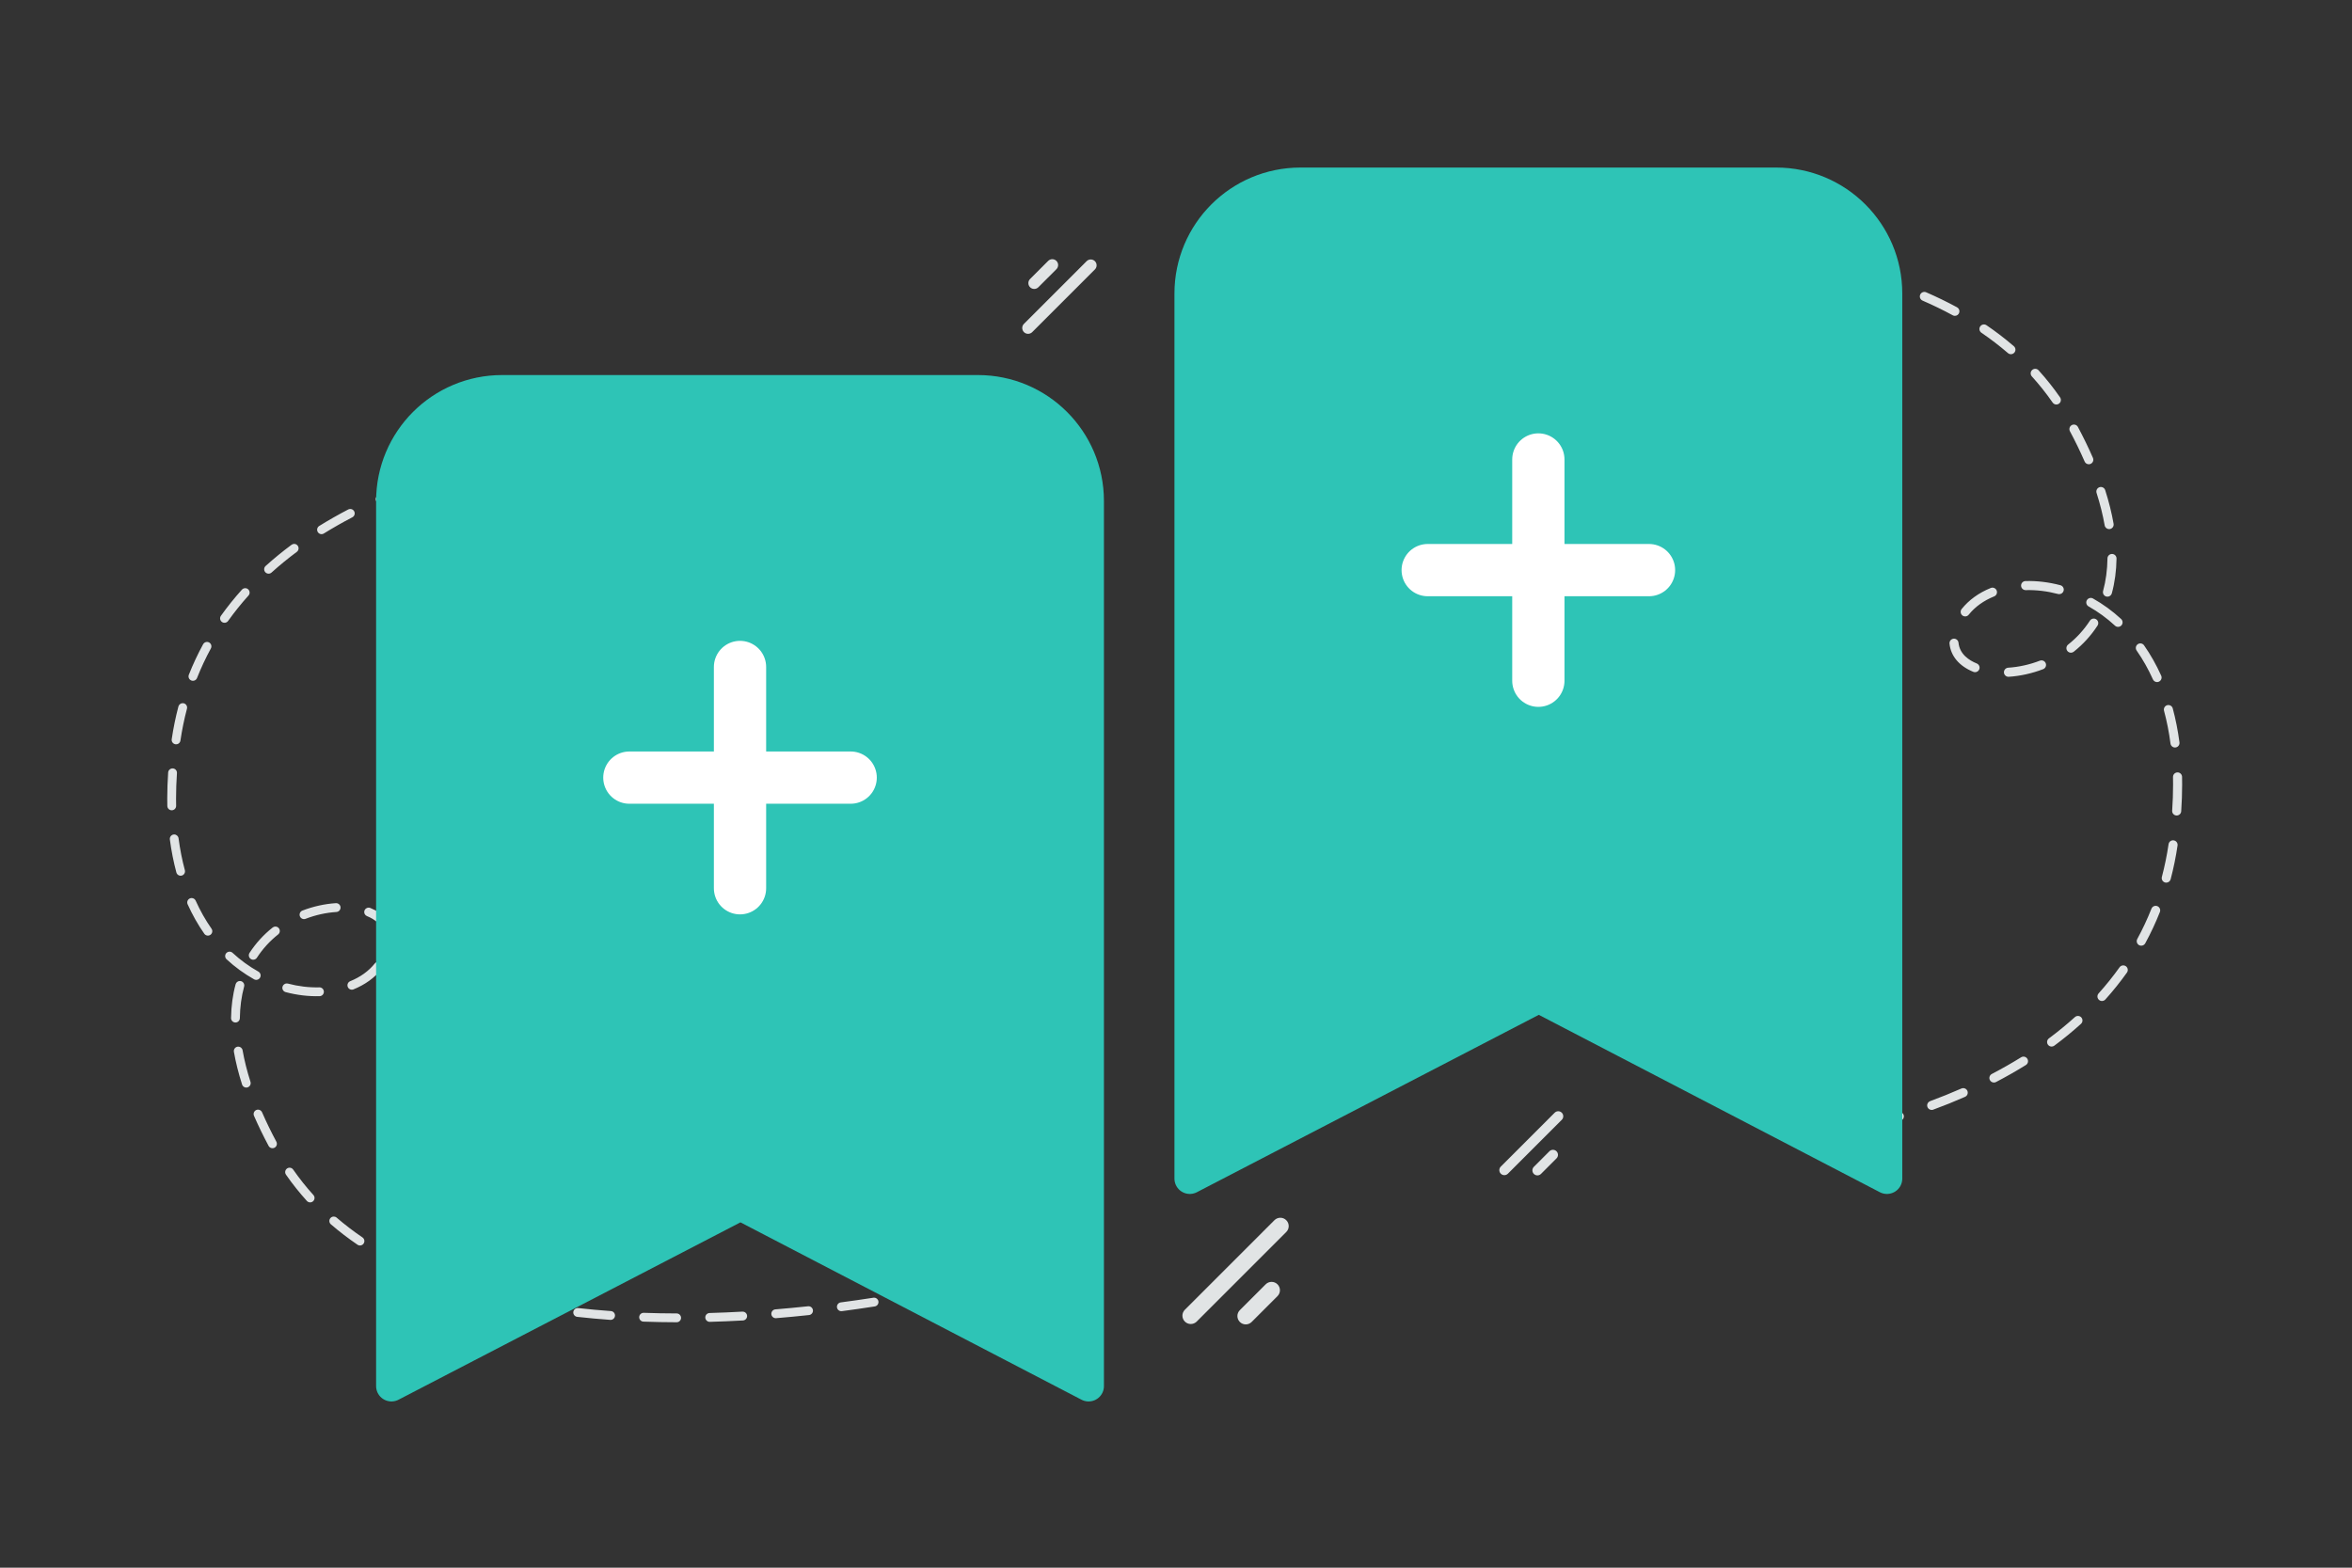 <svg width="900" height="600" viewBox="0 0 900 600" fill="none" xmlns="http://www.w3.org/2000/svg">
<rect x="0" y="0" width="900" height="600" fill="#333333" stroke="none"/>
<g clip-path="url(#clip0_4361_18649)">
<path d="M206.279 172.22C206.708 172.218 207.122 172.38 207.436 172.672C207.751 172.964 207.942 173.365 207.972 173.793C208.001 174.221 207.867 174.644 207.595 174.977C207.324 175.309 206.936 175.526 206.511 175.583C202.355 176.173 198.216 176.879 194.1 177.702C193.883 177.745 193.659 177.745 193.442 177.701C193.225 177.658 193.018 177.572 192.834 177.448C192.65 177.325 192.493 177.167 192.37 176.982C192.247 176.798 192.162 176.591 192.119 176.374C192.033 175.935 192.124 175.48 192.372 175.108C192.62 174.736 193.006 174.478 193.444 174.389C197.624 173.554 201.826 172.836 206.046 172.234C206.124 172.227 206.201 172.22 206.279 172.22ZM181.406 177.137C181.817 177.139 182.214 177.29 182.521 177.563C182.829 177.837 183.026 178.213 183.076 178.621C183.127 179.029 183.026 179.442 182.794 179.781C182.562 180.121 182.214 180.364 181.815 180.465C177.749 181.492 173.709 182.62 169.699 183.849C169.272 183.979 168.81 183.934 168.416 183.725C168.021 183.516 167.725 183.159 167.592 182.733C167.46 182.305 167.504 181.842 167.712 181.446C167.921 181.05 168.279 180.753 168.706 180.62C172.771 179.372 176.867 178.227 180.99 177.187C181.131 177.158 181.272 177.137 181.406 177.137ZM157.21 184.605C157.606 184.606 157.989 184.745 158.293 185C158.596 185.255 158.8 185.608 158.869 185.998C158.938 186.389 158.867 186.79 158.67 187.134C158.472 187.477 158.16 187.74 157.788 187.876C153.858 189.325 149.973 190.891 146.138 192.574C145.935 192.663 145.717 192.711 145.495 192.716C145.274 192.72 145.054 192.681 144.848 192.6C144.641 192.52 144.453 192.399 144.294 192.245C144.134 192.092 144.006 191.908 143.918 191.705C143.738 191.295 143.728 190.83 143.891 190.413C144.053 189.995 144.375 189.659 144.785 189.479C148.681 187.767 152.63 186.177 156.625 184.711C156.816 184.633 157.013 184.605 157.21 184.605ZM134.043 194.799C134.65 194.799 135.242 195.131 135.538 195.711C135.968 196.537 135.643 197.562 134.819 197.985C131.112 199.917 127.478 201.984 123.922 204.181C123.734 204.298 123.525 204.377 123.306 204.413C123.087 204.449 122.863 204.441 122.648 204.39C122.432 204.339 122.229 204.245 122.05 204.115C121.871 203.984 121.719 203.819 121.604 203.63C121.487 203.442 121.408 203.232 121.372 203.014C121.336 202.795 121.343 202.572 121.394 202.356C121.444 202.14 121.536 201.936 121.665 201.756C121.794 201.576 121.958 201.423 122.146 201.306C125.772 199.062 129.479 196.953 133.261 194.983C133.515 194.863 133.783 194.799 134.043 194.799ZM112.568 208.166C113.083 208.166 113.59 208.399 113.921 208.851C114.187 209.212 114.3 209.664 114.234 210.107C114.168 210.551 113.929 210.95 113.569 211.218C110.224 213.703 106.997 216.343 103.899 219.13C103.566 219.429 103.128 219.583 102.682 219.559C102.235 219.535 101.816 219.335 101.517 219.003C101.219 218.669 101.065 218.23 101.089 217.783C101.113 217.336 101.312 216.916 101.644 216.615C104.819 213.757 108.128 211.05 111.56 208.505C111.87 208.272 112.223 208.166 112.568 208.166ZM93.834 225.114C94.236 225.114 94.638 225.255 94.962 225.552C95.652 226.174 95.709 227.248 95.082 227.94C92.304 231.027 89.701 234.268 87.287 237.647C87.158 237.828 86.995 237.981 86.806 238.098C86.618 238.216 86.409 238.295 86.19 238.332C85.971 238.368 85.747 238.361 85.531 238.311C85.315 238.261 85.111 238.169 84.93 238.04C84.749 237.911 84.596 237.748 84.479 237.56C84.361 237.371 84.282 237.162 84.245 236.943C84.209 236.724 84.216 236.5 84.266 236.284C84.316 236.068 84.408 235.864 84.537 235.683C87.026 232.198 89.709 228.856 92.573 225.672C92.734 225.498 92.929 225.358 93.146 225.262C93.362 225.166 93.597 225.116 93.834 225.114ZM79.217 245.68C79.51 245.682 79.797 245.759 80.05 245.905C80.304 246.051 80.515 246.26 80.663 246.512C80.812 246.764 80.892 247.051 80.897 247.343C80.902 247.636 80.83 247.924 80.69 248.181C78.707 251.823 76.947 255.581 75.418 259.435C75.342 259.649 75.224 259.845 75.07 260.012C74.917 260.179 74.731 260.314 74.525 260.408C74.318 260.501 74.095 260.553 73.868 260.558C73.641 260.564 73.416 260.523 73.205 260.44C72.994 260.356 72.802 260.231 72.641 260.071C72.479 259.912 72.352 259.721 72.266 259.511C72.179 259.302 72.136 259.076 72.139 258.85C72.142 258.623 72.191 258.399 72.282 258.191C73.859 254.208 75.679 250.324 77.73 246.563C77.877 246.297 78.092 246.075 78.354 245.92C78.615 245.764 78.913 245.682 79.217 245.68ZM69.913 269.121C70.171 269.121 70.426 269.181 70.657 269.295C70.889 269.41 71.091 269.576 71.248 269.78C71.405 269.985 71.513 270.223 71.564 270.476C71.615 270.729 71.607 270.99 71.541 271.24C70.485 275.253 69.652 279.322 69.046 283.427C69.014 283.647 68.939 283.858 68.826 284.048C68.712 284.239 68.562 284.405 68.384 284.537C68.205 284.669 68.003 284.764 67.787 284.817C67.572 284.871 67.348 284.881 67.129 284.847C66.909 284.814 66.698 284.739 66.508 284.624C66.318 284.51 66.152 284.359 66.019 284.181C65.887 284.002 65.792 283.8 65.738 283.584C65.684 283.369 65.673 283.145 65.706 282.925C66.33 278.694 67.189 274.5 68.278 270.364C68.379 270.008 68.593 269.694 68.888 269.469C69.183 269.245 69.543 269.123 69.913 269.121ZM66.023 294.088H66.143C67.073 294.151 67.771 294.957 67.707 295.889C67.484 299.115 67.372 302.348 67.369 305.582C67.369 306.529 67.376 307.475 67.397 308.394C67.407 308.841 67.238 309.274 66.929 309.598C66.62 309.921 66.194 310.108 65.747 310.118C65.3 310.127 64.867 309.957 64.545 309.647C64.223 309.337 64.037 308.911 64.028 308.464C64.007 307.518 64 306.543 64 305.575C64 302.353 64.12 299.019 64.345 295.649C64.377 295.226 64.568 294.83 64.879 294.541C65.19 294.251 65.598 294.09 66.023 294.088ZM66.657 319.373C67.489 319.373 68.215 319.994 68.327 320.842C68.884 325.074 69.695 329.178 70.737 333.036C70.977 333.94 70.449 334.866 69.554 335.106C69.34 335.163 69.117 335.178 68.897 335.149C68.678 335.12 68.466 335.048 68.274 334.937C68.082 334.826 67.914 334.678 67.779 334.503C67.645 334.327 67.546 334.126 67.489 333.912C66.41 329.906 65.572 325.66 64.994 321.28C64.963 321.043 64.982 320.802 65.052 320.572C65.121 320.343 65.238 320.132 65.395 319.951C65.552 319.771 65.746 319.626 65.964 319.526C66.181 319.427 66.418 319.374 66.657 319.373ZM73.332 343.704C73.972 343.704 74.586 344.078 74.868 344.7C76.595 348.536 78.632 352.146 80.929 355.424C81.186 355.79 81.288 356.244 81.211 356.685C81.135 357.126 80.887 357.519 80.521 357.777C80.34 357.905 80.136 357.995 79.92 358.044C79.704 358.092 79.48 358.098 79.262 358.06C79.044 358.022 78.836 357.941 78.649 357.822C78.462 357.703 78.301 357.548 78.174 357.367C75.756 353.919 73.614 350.125 71.795 346.092C71.611 345.684 71.597 345.219 71.756 344.8C71.914 344.382 72.233 344.043 72.641 343.859C72.857 343.757 73.093 343.704 73.332 343.704ZM128.631 345.668C129.512 345.668 130.259 346.36 130.308 347.25C130.336 347.697 130.186 348.138 129.89 348.474C129.594 348.811 129.176 349.016 128.729 349.045C124.825 349.285 120.744 350.189 116.931 351.659C116.724 351.738 116.503 351.776 116.282 351.77C116.06 351.764 115.842 351.714 115.64 351.624C115.437 351.533 115.255 351.404 115.103 351.242C114.95 351.081 114.832 350.891 114.753 350.684C114.674 350.477 114.636 350.256 114.642 350.034C114.647 349.812 114.697 349.594 114.787 349.391C114.878 349.188 115.007 349.005 115.168 348.853C115.329 348.7 115.519 348.58 115.726 348.501C119.856 346.911 124.282 345.936 128.525 345.668C128.56 345.675 128.602 345.668 128.631 345.668ZM141.056 347.377C141.268 347.377 141.479 347.42 141.683 347.497C146.934 349.624 150.092 353.347 150.564 357.982C150.61 358.426 150.478 358.871 150.196 359.217C149.915 359.564 149.507 359.785 149.063 359.832C148.843 359.854 148.62 359.833 148.408 359.769C148.195 359.705 147.998 359.599 147.826 359.459C147.655 359.319 147.513 359.146 147.408 358.951C147.303 358.756 147.238 358.542 147.216 358.321C146.779 354.054 143.283 351.779 140.429 350.62C140.064 350.476 139.761 350.209 139.572 349.866C139.384 349.522 139.321 349.123 139.395 348.738C139.47 348.353 139.677 348.006 139.98 347.758C140.283 347.509 140.664 347.374 141.056 347.377ZM105.379 354.619C105.879 354.619 106.373 354.838 106.704 355.262C106.981 355.614 107.107 356.061 107.056 356.505C107.004 356.95 106.779 357.356 106.429 357.635C103.258 360.145 100.515 363.154 98.309 366.544C98.189 366.73 98.033 366.89 97.85 367.016C97.668 367.141 97.462 367.23 97.246 367.276C97.029 367.322 96.805 367.324 96.588 367.284C96.37 367.243 96.162 367.16 95.977 367.039C95.602 366.794 95.339 366.41 95.247 365.971C95.154 365.533 95.24 365.076 95.484 364.7C97.886 361.002 100.876 357.72 104.336 354.986C104.631 354.747 104.999 354.618 105.379 354.619ZM87.844 364.227C88.252 364.227 88.661 364.375 88.985 364.672C91.984 367.45 95.301 369.864 98.867 371.864C99.258 372.082 99.546 372.446 99.668 372.876C99.79 373.307 99.736 373.768 99.519 374.159C99.301 374.549 98.936 374.837 98.506 374.959C98.076 375.082 97.615 375.028 97.224 374.81C93.43 372.677 89.898 370.107 86.702 367.152C86.539 367.002 86.407 366.821 86.313 366.619C86.22 366.418 86.167 366.2 86.158 365.979C86.149 365.757 86.183 365.535 86.26 365.327C86.336 365.119 86.453 364.927 86.603 364.764C86.941 364.41 87.394 364.227 87.844 364.227ZM144.728 368.112C145.046 368.114 145.357 368.205 145.626 368.375C145.894 368.545 146.11 368.787 146.247 369.074C146.384 369.361 146.438 369.68 146.403 369.996C146.367 370.312 146.244 370.612 146.046 370.861C143.333 374.238 139.689 376.873 135.213 378.688C134.802 378.836 134.35 378.818 133.952 378.64C133.553 378.461 133.24 378.135 133.077 377.73C132.913 377.325 132.913 376.873 133.077 376.468C133.24 376.063 133.554 375.738 133.952 375.559C137.885 373.962 141.07 371.673 143.417 368.748C143.573 368.55 143.773 368.39 144 368.28C144.227 368.17 144.476 368.112 144.728 368.112ZM91.783 375.453C91.931 375.453 92.079 375.474 92.227 375.509C92.441 375.567 92.642 375.667 92.817 375.803C92.993 375.939 93.14 376.109 93.25 376.302C93.36 376.495 93.431 376.707 93.459 376.928C93.486 377.148 93.47 377.372 93.411 377.586C92.389 381.338 91.84 385.407 91.783 389.674C91.777 390.117 91.597 390.54 91.282 390.852C90.967 391.164 90.542 391.339 90.099 391.341H90.078C89.856 391.338 89.638 391.292 89.434 391.204C89.231 391.117 89.046 390.99 88.892 390.831C88.737 390.673 88.616 390.485 88.534 390.279C88.452 390.073 88.411 389.853 88.414 389.632C88.478 385.075 89.063 380.723 90.162 376.696C90.259 376.34 90.47 376.025 90.763 375.801C91.055 375.576 91.414 375.454 91.783 375.453ZM109.735 376.392C109.876 376.392 110.024 376.414 110.165 376.449C114.196 377.509 118.263 377.996 122.203 377.89C122.424 377.885 122.645 377.923 122.851 378.003C123.058 378.083 123.247 378.203 123.407 378.355C123.567 378.508 123.696 378.691 123.785 378.894C123.875 379.096 123.924 379.315 123.929 379.536C123.936 379.758 123.898 379.978 123.819 380.186C123.74 380.393 123.621 380.582 123.468 380.743C123.316 380.904 123.133 381.033 122.93 381.123C122.727 381.213 122.509 381.262 122.287 381.267C118.03 381.38 113.639 380.857 109.305 379.713C108.872 379.598 108.502 379.317 108.277 378.93C108.051 378.544 107.987 378.083 108.1 377.65C108.197 377.29 108.409 376.972 108.705 376.745C109 376.517 109.362 376.393 109.735 376.392ZM91.17 400.575C91.974 400.575 92.686 401.154 92.826 401.974C93.503 405.831 94.518 409.894 95.843 414.034C95.979 414.461 95.94 414.924 95.736 415.322C95.531 415.721 95.177 416.022 94.751 416.16C94.324 416.296 93.861 416.257 93.463 416.051C93.066 415.846 92.766 415.491 92.629 415.065C91.255 410.777 90.205 406.573 89.507 402.56C89.464 402.317 89.475 402.067 89.538 401.829C89.602 401.591 89.717 401.369 89.876 401.18C90.034 400.99 90.232 400.838 90.456 400.734C90.679 400.629 90.923 400.575 91.17 400.575ZM98.733 424.687C99.06 424.688 99.38 424.784 99.654 424.963C99.928 425.142 100.144 425.397 100.276 425.697C101.952 429.524 103.779 433.284 105.753 436.966C105.962 437.362 106.007 437.824 105.878 438.253C105.749 438.681 105.455 439.041 105.062 439.255C104.667 439.465 104.205 439.51 103.777 439.38C103.349 439.25 102.99 438.956 102.778 438.562C100.767 434.8 98.902 430.961 97.189 427.054C97.077 426.797 97.03 426.516 97.053 426.237C97.076 425.958 97.169 425.688 97.322 425.454C97.475 425.219 97.684 425.026 97.931 424.892C98.177 424.758 98.453 424.688 98.733 424.687ZM110.799 446.906C111.335 446.906 111.856 447.16 112.187 447.634C114.554 451.036 117.136 454.283 119.919 457.355C120.221 457.687 120.378 458.125 120.357 458.572C120.336 459.02 120.138 459.441 119.806 459.743C119.642 459.893 119.451 460.008 119.243 460.083C119.034 460.159 118.813 460.192 118.592 460.182C118.37 460.171 118.153 460.117 117.953 460.022C117.752 459.928 117.573 459.794 117.424 459.63C114.542 456.449 111.868 453.086 109.418 449.562C109.243 449.309 109.14 449.013 109.121 448.705C109.101 448.398 109.166 448.091 109.308 447.818C109.45 447.545 109.664 447.315 109.927 447.155C110.19 446.994 110.491 446.908 110.799 446.906ZM127.714 465.613C128.102 465.613 128.497 465.748 128.814 466.023C131.894 468.68 135.22 471.223 138.695 473.597C139.463 474.119 139.668 475.172 139.139 475.942C139.015 476.126 138.856 476.283 138.671 476.405C138.486 476.527 138.279 476.611 138.062 476.652C137.844 476.694 137.621 476.691 137.404 476.646C137.187 476.6 136.982 476.512 136.799 476.387C133.26 473.979 129.86 471.373 126.615 468.581C126.447 468.436 126.309 468.26 126.209 468.062C126.109 467.864 126.049 467.648 126.033 467.427C126.016 467.206 126.044 466.984 126.113 466.773C126.183 466.562 126.294 466.368 126.439 466.2C126.596 466.016 126.792 465.867 127.012 465.766C127.232 465.665 127.472 465.612 127.714 465.613ZM408.121 478.825C408.797 478.825 409.432 479.234 409.692 479.898C409.854 480.315 409.845 480.779 409.667 481.189C409.489 481.599 409.156 481.923 408.741 482.089C405.337 483.424 401.277 484.823 396.661 486.25C396.233 486.381 395.771 486.338 395.376 486.128C394.98 485.919 394.684 485.561 394.553 485.133C394.422 484.705 394.465 484.243 394.674 483.847C394.883 483.451 395.24 483.154 395.667 483.021C400.199 481.615 404.188 480.245 407.508 478.938C407.705 478.86 407.916 478.825 408.121 478.825ZM148.555 479.877C148.823 479.877 149.105 479.941 149.359 480.082C153.021 482.067 156.77 483.889 160.593 485.543C160.796 485.631 160.98 485.758 161.134 485.918C161.288 486.077 161.409 486.265 161.49 486.471C161.572 486.677 161.611 486.897 161.607 487.119C161.603 487.34 161.556 487.559 161.467 487.762C161.38 487.965 161.253 488.149 161.095 488.304C160.936 488.458 160.749 488.579 160.543 488.661C160.337 488.742 160.117 488.782 159.896 488.778C159.675 488.774 159.457 488.727 159.254 488.638C155.341 486.941 151.504 485.077 147.752 483.049C147.424 482.869 147.164 482.585 147.015 482.242C146.865 481.898 146.834 481.515 146.926 481.152C147.018 480.789 147.228 480.467 147.523 480.236C147.817 480.005 148.181 479.879 148.555 479.877ZM383.995 486.426C384.742 486.426 385.426 486.928 385.623 487.684C385.681 487.898 385.696 488.122 385.666 488.341C385.637 488.561 385.565 488.773 385.454 488.965C385.342 489.157 385.194 489.325 385.018 489.459C384.841 489.593 384.64 489.691 384.425 489.747C380.332 490.832 376.223 491.852 372.098 492.806C371.882 492.856 371.658 492.863 371.44 492.826C371.221 492.79 371.012 492.71 370.824 492.593C370.636 492.475 370.474 492.322 370.345 492.142C370.216 491.961 370.125 491.757 370.075 491.541C370.025 491.325 370.017 491.101 370.053 490.882C370.09 490.664 370.168 490.454 370.286 490.266C370.403 490.078 370.556 489.914 370.737 489.785C370.917 489.656 371.121 489.564 371.337 489.514C375.545 488.532 379.661 487.514 383.565 486.476C383.706 486.44 383.854 486.426 383.995 486.426ZM171.708 489.98C171.891 489.98 172.075 490.008 172.258 490.072C176.208 491.432 180.202 492.662 184.233 493.76C184.664 493.878 185.03 494.163 185.252 494.551C185.474 494.939 185.533 495.399 185.417 495.83C185.359 496.044 185.26 496.244 185.125 496.419C184.99 496.594 184.822 496.741 184.63 496.851C184.439 496.961 184.227 497.032 184.008 497.061C183.788 497.089 183.565 497.074 183.352 497.016C179.247 495.901 175.18 494.65 171.158 493.265C170.782 493.133 170.465 492.873 170.262 492.53C170.059 492.187 169.984 491.784 170.05 491.391C170.116 490.998 170.318 490.641 170.621 490.383C170.925 490.125 171.31 489.982 171.708 489.98ZM359.362 492.177C360.145 492.177 360.85 492.728 361.012 493.526C361.101 493.964 361.013 494.42 360.768 494.793C360.522 495.167 360.139 495.428 359.701 495.519C355.613 496.359 351.419 497.165 347.24 497.914C346.799 497.992 346.346 497.892 345.979 497.636C345.611 497.381 345.36 496.99 345.28 496.55C345.202 496.109 345.301 495.656 345.556 495.288C345.811 494.92 346.201 494.668 346.641 494.586C350.778 493.841 354.906 493.047 359.024 492.205C359.137 492.184 359.25 492.177 359.362 492.177ZM334.469 496.649C335.286 496.649 336.005 497.242 336.132 498.083C336.201 498.526 336.091 498.978 335.826 499.339C335.562 499.701 335.165 499.943 334.722 500.012C330.55 500.662 326.328 501.269 322.163 501.813C321.943 501.843 321.72 501.829 321.505 501.772C321.291 501.715 321.09 501.616 320.914 501.481C320.738 501.345 320.591 501.176 320.481 500.984C320.371 500.791 320.301 500.578 320.274 500.358C320.216 499.914 320.336 499.466 320.608 499.111C320.88 498.756 321.282 498.523 321.726 498.465C325.893 497.917 330.054 497.321 334.208 496.677C334.3 496.656 334.384 496.649 334.469 496.649ZM196.08 496.656C196.193 496.656 196.313 496.67 196.426 496.691C200.415 497.532 204.573 498.295 208.774 498.966C209.215 499.037 209.61 499.28 209.873 499.641C210.136 500.003 210.245 500.453 210.176 500.895C210.028 501.82 209.176 502.442 208.245 502.301C204.054 501.641 199.88 500.873 195.728 499.998C195.29 499.905 194.907 499.642 194.663 499.267C194.419 498.892 194.333 498.436 194.424 497.998C194.507 497.62 194.716 497.28 195.017 497.037C195.318 496.793 195.693 496.658 196.08 496.656ZM309.392 499.941C310.245 499.941 310.971 500.584 311.069 501.453C311.117 501.897 310.986 502.343 310.706 502.691C310.426 503.039 310.019 503.262 309.575 503.311C305.36 503.763 301.11 504.166 296.945 504.505C296.504 504.531 296.07 504.384 295.736 504.094C295.402 503.804 295.195 503.395 295.159 502.955C295.123 502.514 295.261 502.077 295.543 501.737C295.826 501.396 296.23 501.181 296.67 501.135C300.807 500.796 305.029 500.393 309.216 499.948C309.272 499.948 309.335 499.941 309.392 499.941ZM221.052 500.634C221.115 500.634 221.178 500.634 221.242 500.641C225.309 501.1 229.523 501.481 233.766 501.785C233.987 501.801 234.203 501.86 234.402 501.96C234.6 502.059 234.777 502.197 234.922 502.365C235.066 502.533 235.177 502.728 235.246 502.939C235.315 503.15 235.341 503.373 235.324 503.594C235.309 503.815 235.25 504.031 235.151 504.23C235.052 504.428 234.915 504.605 234.747 504.75C234.579 504.895 234.385 505.006 234.174 505.075C233.963 505.145 233.741 505.172 233.52 505.155C229.293 504.85 225.073 504.464 220.861 503.996C220.435 503.945 220.044 503.733 219.769 503.404C219.493 503.075 219.353 502.654 219.377 502.225C219.402 501.797 219.588 501.394 219.9 501.098C220.211 500.802 220.623 500.636 221.052 500.634ZM284.195 502.004C285.083 502.004 285.83 502.704 285.879 503.601C285.904 504.047 285.751 504.485 285.454 504.819C285.157 505.152 284.74 505.354 284.294 505.381C280.044 505.614 275.78 505.798 271.614 505.911C271.167 505.918 270.735 505.75 270.411 505.442C270.086 505.134 269.896 504.712 269.88 504.265C269.873 504.043 269.91 503.823 269.989 503.615C270.067 503.408 270.186 503.218 270.338 503.057C270.49 502.896 270.672 502.766 270.874 502.675C271.076 502.584 271.294 502.534 271.516 502.527C275.646 502.414 279.882 502.237 284.103 501.997C284.133 502.003 284.164 502.005 284.195 502.004ZM246.269 502.456H246.333C250.442 502.605 254.678 502.682 258.921 502.689C259.851 502.689 260.605 503.452 260.605 504.385C260.605 504.606 260.562 504.825 260.477 505.029C260.392 505.233 260.268 505.419 260.112 505.575C259.955 505.731 259.77 505.855 259.565 505.939C259.361 506.023 259.142 506.067 258.921 506.066H258.914C254.635 506.059 250.364 505.975 246.213 505.826C245.992 505.818 245.775 505.767 245.573 505.675C245.372 505.583 245.191 505.452 245.04 505.29C244.89 505.128 244.773 504.938 244.696 504.73C244.619 504.523 244.584 504.302 244.592 504.081C244.607 503.646 244.789 503.233 245.102 502.93C245.415 502.627 245.833 502.457 246.269 502.456ZM688.694 437.557C688.252 437.56 687.825 437.394 687.501 437.094C687.177 436.793 686.979 436.38 686.949 435.939C686.918 435.498 687.057 435.061 687.337 434.719C687.617 434.377 688.017 434.154 688.455 434.096C692.729 433.489 696.985 432.761 701.218 431.914C701.442 431.87 701.672 431.87 701.895 431.915C702.118 431.96 702.331 432.048 702.52 432.175C702.709 432.302 702.871 432.465 702.997 432.655C703.124 432.845 703.211 433.057 703.255 433.281C703.343 433.733 703.25 434.201 702.995 434.584C702.739 434.967 702.343 435.233 701.892 435.325C697.442 436.212 693.086 436.954 688.934 437.543C688.854 437.55 688.774 437.557 688.694 437.557ZM714.271 432.496C713.849 432.493 713.442 432.336 713.126 432.055C712.811 431.774 712.608 431.388 712.557 430.968C712.505 430.549 712.608 430.125 712.846 429.776C713.084 429.427 713.441 429.176 713.85 429.071C718.031 428.013 722.186 426.852 726.309 425.588C726.745 425.467 727.211 425.521 727.609 425.739C728.006 425.956 728.302 426.32 728.435 426.753C728.568 427.185 728.527 427.653 728.321 428.056C728.115 428.459 727.76 428.766 727.331 428.911C723.151 430.196 718.938 431.374 714.698 432.445C714.558 432.476 714.415 432.493 714.271 432.496ZM739.152 424.809C738.745 424.807 738.352 424.663 738.041 424.4C737.729 424.138 737.52 423.775 737.449 423.374C737.379 422.974 737.451 422.561 737.653 422.208C737.855 421.855 738.175 421.584 738.557 421.443C742.598 419.951 746.593 418.339 750.537 416.607C750.746 416.515 750.97 416.466 751.198 416.461C751.426 416.456 751.652 416.497 751.864 416.58C752.076 416.663 752.27 416.787 752.434 416.945C752.598 417.103 752.729 417.292 752.82 417.501C753.005 417.923 753.015 418.401 752.848 418.831C752.681 419.26 752.351 419.606 751.929 419.792C747.922 421.554 743.862 423.191 739.753 424.7C739.557 424.78 739.354 424.809 739.152 424.809ZM762.974 414.316C762.656 414.316 762.345 414.229 762.074 414.063C761.803 413.898 761.583 413.661 761.438 413.378C761.226 412.97 761.184 412.493 761.323 412.054C761.461 411.615 761.769 411.249 762.177 411.037C765.989 409.048 769.726 406.921 773.382 404.659C773.575 404.538 773.791 404.457 774.016 404.42C774.241 404.383 774.471 404.392 774.692 404.444C774.914 404.497 775.123 404.593 775.308 404.728C775.492 404.862 775.648 405.031 775.766 405.226C776.009 405.617 776.087 406.089 775.982 406.538C775.877 406.987 775.599 407.375 775.208 407.619C771.48 409.929 767.668 412.1 763.779 414.127C763.528 414.249 763.253 414.313 762.974 414.316ZM785.057 400.558C784.528 400.558 784.006 400.318 783.666 399.852C783.392 399.481 783.277 399.016 783.344 398.559C783.412 398.103 783.658 397.692 784.028 397.416C787.468 394.858 790.787 392.141 793.972 389.272C794.141 389.12 794.339 389.002 794.554 388.927C794.769 388.851 794.996 388.818 795.224 388.83C795.451 388.842 795.674 388.899 795.879 388.997C796.085 389.096 796.269 389.234 796.421 389.403C796.727 389.747 796.885 390.199 796.861 390.659C796.837 391.119 796.632 391.551 796.291 391.861C793.026 394.803 789.623 397.589 786.094 400.209C785.775 400.449 785.412 400.558 785.057 400.558ZM804.321 383.112C803.908 383.112 803.495 382.967 803.162 382.662C802.82 382.352 802.614 381.92 802.591 381.459C802.568 380.998 802.729 380.546 803.038 380.204C805.916 377.004 808.612 373.637 811.054 370.212C811.186 370.026 811.354 369.868 811.547 369.747C811.74 369.626 811.955 369.545 812.18 369.507C812.405 369.469 812.635 369.476 812.857 369.527C813.079 369.578 813.289 369.673 813.475 369.805C814.258 370.365 814.432 371.448 813.881 372.234C811.323 375.821 808.564 379.261 805.619 382.538C805.453 382.717 805.253 382.861 805.03 382.96C804.806 383.058 804.565 383.11 804.321 383.112ZM819.353 361.944C819.064 361.946 818.779 361.873 818.526 361.733C818.326 361.623 818.149 361.475 818.006 361.296C817.863 361.118 817.756 360.913 817.693 360.694C817.629 360.475 817.609 360.245 817.634 360.018C817.659 359.79 817.728 359.57 817.838 359.37C819.877 355.621 821.687 351.753 823.259 347.786C823.342 347.574 823.467 347.38 823.626 347.216C823.784 347.052 823.974 346.921 824.183 346.83C824.393 346.739 824.618 346.691 824.846 346.688C825.074 346.685 825.301 346.726 825.513 346.811C825.941 346.981 826.283 347.314 826.465 347.737C826.647 348.16 826.654 348.637 826.484 349.065C824.862 353.165 822.992 357.163 820.882 361.035C820.731 361.309 820.51 361.538 820.241 361.697C819.972 361.857 819.666 361.942 819.353 361.944ZM828.919 337.816C828.653 337.815 828.392 337.753 828.154 337.635C827.916 337.517 827.708 337.347 827.546 337.136C827.385 336.925 827.274 336.68 827.221 336.42C827.169 336.16 827.177 335.891 827.245 335.634C828.331 331.503 829.188 327.315 829.811 323.09C829.843 322.864 829.92 322.647 830.037 322.451C830.154 322.255 830.308 322.084 830.491 321.948C830.675 321.812 830.883 321.714 831.105 321.659C831.326 321.604 831.556 321.594 831.782 321.629C832.008 321.663 832.225 321.741 832.421 321.858C832.617 321.976 832.788 322.131 832.924 322.315C833.06 322.498 833.158 322.707 833.213 322.929C833.269 323.151 833.28 323.381 833.246 323.607C832.604 327.962 831.721 332.279 830.601 336.536C830.497 336.903 830.277 337.226 829.974 337.457C829.67 337.688 829.3 337.814 828.919 337.816ZM832.92 312.117H832.797C832.569 312.101 832.347 312.041 832.143 311.939C831.939 311.837 831.757 311.696 831.608 311.524C831.458 311.352 831.344 311.152 831.272 310.935C831.2 310.719 831.172 310.49 831.188 310.263C831.42 306.874 831.536 303.522 831.536 300.286C831.536 299.311 831.528 298.337 831.507 297.391C831.502 297.163 831.542 296.936 831.624 296.724C831.706 296.512 831.83 296.317 831.987 296.153C832.145 295.988 832.333 295.856 832.542 295.764C832.75 295.672 832.975 295.622 833.203 295.617C833.663 295.608 834.108 295.783 834.439 296.102C834.771 296.421 834.962 296.859 834.971 297.319C834.993 298.293 835 299.297 835 300.293C835 303.609 834.877 307.041 834.645 310.51C834.612 310.946 834.416 311.353 834.097 311.651C833.777 311.948 833.357 312.115 832.92 312.117ZM832.268 286.091C831.412 286.091 830.666 285.451 830.55 284.578C829.977 280.222 829.144 275.997 828.071 272.027C827.951 271.583 828.012 271.109 828.24 270.71C828.468 270.311 828.846 270.018 829.289 269.896C829.509 269.837 829.739 269.822 829.965 269.852C830.19 269.882 830.408 269.956 830.605 270.07C830.803 270.184 830.975 270.336 831.114 270.517C831.252 270.698 831.353 270.905 831.412 271.125C832.521 275.248 833.384 279.619 833.978 284.127C834.011 284.371 833.991 284.62 833.92 284.855C833.849 285.091 833.728 285.31 833.567 285.495C833.405 285.681 833.205 285.83 832.982 285.933C832.758 286.036 832.514 286.09 832.268 286.091ZM825.404 261.046C825.07 261.045 824.743 260.947 824.463 260.766C824.183 260.584 823.961 260.325 823.824 260.021C822.049 256.072 819.954 252.357 817.591 248.982C817.327 248.605 817.223 248.138 817.301 247.685C817.38 247.231 817.636 246.827 818.012 246.561C818.198 246.43 818.408 246.336 818.63 246.286C818.852 246.236 819.082 246.231 819.306 246.27C819.531 246.309 819.745 246.393 819.937 246.515C820.129 246.637 820.295 246.796 820.425 246.983C822.911 250.531 825.114 254.436 826.984 258.589C827.173 259.009 827.188 259.487 827.025 259.917C826.862 260.348 826.535 260.697 826.115 260.886C825.883 260.996 825.643 261.046 825.404 261.046ZM768.54 259.025C768.099 259.024 767.675 258.855 767.355 258.552C767.034 258.25 766.841 257.836 766.815 257.396C766.786 256.936 766.94 256.483 767.245 256.136C767.549 255.79 767.979 255.579 768.439 255.549C772.454 255.302 776.65 254.371 780.571 252.858C780.784 252.776 781.011 252.738 781.239 252.744C781.467 252.75 781.691 252.801 781.9 252.895C782.108 252.988 782.295 253.121 782.452 253.287C782.608 253.453 782.73 253.649 782.811 253.862C782.976 254.293 782.963 254.771 782.775 255.193C782.588 255.614 782.24 255.943 781.81 256.109C777.563 257.745 773.012 258.749 768.649 259.025C768.613 259.018 768.569 259.025 768.54 259.025ZM755.763 257.265C755.542 257.263 755.324 257.221 755.118 257.141C749.718 254.953 746.472 251.12 745.986 246.35C745.939 245.893 746.075 245.435 746.364 245.078C746.654 244.721 747.073 244.493 747.53 244.445C747.757 244.422 747.986 244.445 748.204 244.511C748.423 244.577 748.626 244.685 748.802 244.829C748.978 244.974 749.125 245.152 749.232 245.353C749.34 245.554 749.407 245.774 749.429 246.001C749.878 250.393 753.473 252.735 756.408 253.927C756.62 254.012 756.812 254.139 756.975 254.299C757.138 254.458 757.267 254.649 757.356 254.859C757.445 255.069 757.492 255.295 757.493 255.523C757.495 255.751 757.451 255.978 757.365 256.189C757.235 256.507 757.014 256.78 756.728 256.971C756.443 257.163 756.107 257.265 755.763 257.265ZM792.45 249.811C792.187 249.812 791.928 249.753 791.692 249.639C791.456 249.524 791.249 249.357 791.087 249.15C790.802 248.788 790.672 248.328 790.725 247.87C790.778 247.412 791.01 246.994 791.37 246.706C794.631 244.122 797.451 241.025 799.719 237.536C799.843 237.345 800.003 237.18 800.191 237.05C800.378 236.921 800.59 236.83 800.813 236.783C801.036 236.736 801.266 236.733 801.49 236.775C801.714 236.817 801.927 236.902 802.118 237.027C802.922 237.551 803.147 238.627 802.625 239.434C800.155 243.241 797.081 246.618 793.522 249.433C793.219 249.679 792.84 249.813 792.45 249.811ZM810.482 239.922C810.047 239.922 809.628 239.758 809.308 239.463C806.224 236.605 802.813 234.12 799.147 232.061C798.764 231.827 798.487 231.454 798.373 231.021C798.259 230.587 798.317 230.126 798.535 229.734C798.753 229.343 799.114 229.05 799.543 228.919C799.972 228.787 800.435 228.826 800.835 229.028C804.738 231.224 808.369 233.87 811.656 236.911C812.359 237.558 812.409 238.664 811.757 239.369C811.593 239.543 811.395 239.681 811.176 239.776C810.957 239.871 810.721 239.921 810.482 239.922ZM751.987 235.922C751.603 235.922 751.219 235.798 750.9 235.537C750.542 235.247 750.313 234.828 750.263 234.37C750.213 233.912 750.345 233.453 750.632 233.093C753.422 229.617 757.169 226.905 761.771 225.036C761.982 224.95 762.208 224.907 762.435 224.909C762.663 224.911 762.888 224.958 763.098 225.048C763.307 225.137 763.497 225.266 763.656 225.429C763.815 225.592 763.941 225.785 764.025 225.996C764.198 226.423 764.194 226.901 764.014 227.325C763.835 227.749 763.495 228.084 763.068 228.257C759.024 229.901 755.748 232.257 753.335 235.268C753.174 235.472 752.969 235.636 752.736 235.75C752.503 235.863 752.246 235.922 751.987 235.922ZM806.43 228.367C806.278 228.367 806.126 228.345 805.974 228.308C805.753 228.248 805.547 228.145 805.366 228.005C805.186 227.865 805.034 227.69 804.921 227.492C804.808 227.293 804.735 227.074 804.707 226.847C804.679 226.621 804.695 226.39 804.756 226.17C805.807 222.309 806.372 218.12 806.43 213.728C806.436 213.272 806.621 212.837 806.945 212.516C807.269 212.195 807.706 212.014 808.162 212.012H808.184C809.141 212.027 809.909 212.812 809.895 213.772C809.829 218.462 809.228 222.942 808.097 227.087C807.998 227.454 807.781 227.777 807.48 228.009C807.179 228.24 806.81 228.366 806.43 228.367ZM787.971 227.399C787.826 227.399 787.674 227.378 787.529 227.341C783.383 226.25 779.201 225.749 775.15 225.858C774.69 225.869 774.244 225.696 773.911 225.378C773.578 225.06 773.385 224.623 773.374 224.163C773.367 223.935 773.406 223.708 773.487 223.495C773.569 223.282 773.691 223.087 773.848 222.921C774.005 222.756 774.193 222.623 774.402 222.53C774.61 222.438 774.835 222.387 775.063 222.382C779.441 222.265 783.956 222.804 788.413 223.982C788.858 224.1 789.238 224.39 789.47 224.788C789.703 225.186 789.768 225.659 789.652 226.105C789.553 226.475 789.334 226.803 789.03 227.036C788.727 227.27 788.354 227.398 787.971 227.399ZM807.061 202.508C806.653 202.507 806.259 202.362 805.947 202.098C805.636 201.835 805.427 201.47 805.358 201.068C804.662 197.097 803.618 192.916 802.256 188.655C802.116 188.216 802.156 187.739 802.366 187.329C802.576 186.919 802.941 186.609 803.379 186.466C803.818 186.327 804.294 186.367 804.703 186.578C805.112 186.789 805.421 187.154 805.561 187.593C806.974 192.007 808.054 196.334 808.771 200.464C808.815 200.714 808.804 200.971 808.739 201.216C808.674 201.462 808.555 201.69 808.392 201.884C808.229 202.079 808.026 202.236 807.796 202.344C807.566 202.451 807.315 202.508 807.061 202.508ZM799.284 177.689C798.947 177.688 798.618 177.589 798.336 177.405C798.054 177.22 797.832 176.958 797.697 176.649C795.974 172.71 794.095 168.84 792.066 165.05C791.85 164.643 791.804 164.167 791.937 163.726C792.07 163.285 792.371 162.914 792.776 162.694C793.182 162.478 793.657 162.431 794.097 162.565C794.538 162.699 794.907 163.001 795.124 163.407C797.262 167.428 799.197 171.406 800.871 175.253C800.987 175.517 801.035 175.806 801.011 176.093C800.987 176.381 800.892 176.658 800.735 176.899C800.577 177.141 800.362 177.34 800.109 177.477C799.856 177.615 799.572 177.688 799.284 177.689ZM786.876 154.819C786.326 154.819 785.789 154.557 785.449 154.07C783.015 150.568 780.359 147.226 777.498 144.064C777.188 143.722 777.026 143.272 777.048 142.811C777.069 142.35 777.273 141.917 777.614 141.606C777.782 141.452 777.979 141.333 778.193 141.255C778.408 141.177 778.635 141.143 778.863 141.154C779.091 141.164 779.314 141.22 779.52 141.318C779.727 141.415 779.911 141.553 780.064 141.722C783.027 144.996 785.777 148.457 788.297 152.084C788.477 152.345 788.583 152.65 788.603 152.966C788.622 153.282 788.556 153.598 788.41 153.879C788.263 154.16 788.043 154.396 787.773 154.562C787.503 154.728 787.193 154.816 786.876 154.819ZM769.482 135.563C769.067 135.563 768.665 135.413 768.352 135.141C765.113 132.355 761.721 129.752 758.191 127.345C757.401 126.807 757.191 125.724 757.734 124.931C757.861 124.742 758.025 124.58 758.215 124.455C758.405 124.33 758.618 124.243 758.842 124.2C759.065 124.158 759.295 124.16 759.518 124.207C759.741 124.254 759.952 124.344 760.14 124.473C763.779 126.952 767.276 129.635 770.613 132.508C771.338 133.134 771.425 134.232 770.794 134.959C770.454 135.359 769.968 135.563 769.482 135.563ZM481.14 121.964C480.791 121.964 480.45 121.858 480.161 121.661C479.873 121.464 479.651 121.184 479.524 120.859C479.357 120.43 479.366 119.953 479.549 119.531C479.733 119.109 480.075 118.776 480.502 118.605C484.003 117.23 488.177 115.79 492.924 114.321C493.142 114.254 493.371 114.231 493.597 114.252C493.824 114.274 494.044 114.34 494.246 114.447C494.447 114.553 494.625 114.699 494.77 114.874C494.915 115.05 495.024 115.252 495.091 115.47C495.226 115.91 495.182 116.386 494.968 116.794C494.753 117.201 494.386 117.508 493.946 117.645C489.286 119.092 485.184 120.503 481.77 121.848C481.567 121.928 481.35 121.964 481.14 121.964ZM748.051 120.881C747.762 120.882 747.478 120.809 747.225 120.67C743.459 118.627 739.604 116.752 735.673 115.049C735.464 114.958 735.275 114.827 735.116 114.663C734.958 114.499 734.833 114.306 734.75 114.093C734.666 113.881 734.625 113.655 734.63 113.427C734.634 113.199 734.683 112.974 734.774 112.765C734.863 112.556 734.993 112.366 735.157 112.207C735.32 112.049 735.513 111.924 735.724 111.84C735.936 111.756 736.162 111.715 736.389 111.719C736.617 111.723 736.842 111.773 737.05 111.864C741.073 113.61 745.02 115.53 748.878 117.616C749.216 117.802 749.482 118.094 749.636 118.447C749.79 118.8 749.822 119.195 749.727 119.568C749.632 119.942 749.416 120.273 749.113 120.511C748.81 120.748 748.436 120.879 748.051 120.881ZM505.948 114.14C505.565 114.139 505.193 114.012 504.891 113.778C504.588 113.543 504.371 113.215 504.274 112.845C504.215 112.625 504.2 112.395 504.23 112.169C504.259 111.943 504.334 111.724 504.448 111.527C504.563 111.33 504.715 111.157 504.897 111.019C505.078 110.881 505.285 110.78 505.506 110.722C509.714 109.605 513.94 108.555 518.182 107.573C518.404 107.522 518.634 107.515 518.859 107.552C519.084 107.59 519.299 107.672 519.492 107.792C519.685 107.913 519.853 108.071 519.985 108.257C520.117 108.443 520.211 108.653 520.262 108.875C520.314 109.097 520.322 109.328 520.285 109.553C520.248 109.778 520.167 109.994 520.046 110.187C519.926 110.381 519.768 110.549 519.583 110.682C519.397 110.815 519.187 110.91 518.965 110.962C514.758 111.94 510.566 112.983 506.39 114.089C506.245 114.124 506.097 114.141 505.948 114.14ZM724.243 110.482C724.055 110.482 723.867 110.453 723.678 110.387C719.616 108.987 715.51 107.721 711.365 106.591C710.921 106.469 710.544 106.177 710.316 105.778C710.088 105.378 710.027 104.905 710.147 104.461C710.206 104.241 710.308 104.036 710.447 103.855C710.585 103.675 710.758 103.524 710.955 103.41C711.153 103.297 711.37 103.223 711.596 103.194C711.821 103.164 712.05 103.18 712.27 103.239C716.491 104.388 720.673 105.676 724.809 107.1C725.198 107.234 725.528 107.501 725.738 107.854C725.949 108.208 726.027 108.625 725.959 109.031C725.891 109.437 725.682 109.805 725.367 110.071C725.053 110.337 724.655 110.483 724.243 110.482ZM531.278 108.22C530.879 108.219 530.492 108.08 530.183 107.827C529.874 107.574 529.662 107.222 529.582 106.831C529.49 106.381 529.581 105.912 529.833 105.528C530.086 105.144 530.48 104.875 530.93 104.781C535.191 103.904 539.462 103.083 543.744 102.316C544.197 102.237 544.663 102.34 545.04 102.604C545.417 102.867 545.674 103.269 545.756 103.722C545.837 104.175 545.736 104.641 545.474 105.02C545.213 105.398 544.812 105.657 544.36 105.741C540.106 106.507 535.861 107.324 531.626 108.191C531.511 108.212 531.395 108.221 531.278 108.22ZM556.876 103.617C556.461 103.617 556.061 103.468 555.747 103.197C555.433 102.926 555.227 102.551 555.166 102.141C555.096 101.686 555.209 101.221 555.48 100.849C555.752 100.476 556.161 100.227 556.616 100.156C560.906 99.486 565.247 98.861 569.531 98.301C569.757 98.27 569.987 98.285 570.207 98.344C570.428 98.403 570.634 98.505 570.815 98.644C570.996 98.783 571.147 98.957 571.26 99.156C571.373 99.354 571.445 99.573 571.473 99.799C571.503 100.025 571.488 100.255 571.429 100.475C571.37 100.695 571.269 100.902 571.13 101.083C570.992 101.264 570.819 101.416 570.621 101.53C570.424 101.644 570.206 101.718 569.98 101.748C565.695 102.312 561.416 102.925 557.145 103.588C557.057 103.608 556.966 103.618 556.876 103.617ZM699.181 103.61C699.066 103.61 698.942 103.595 698.826 103.574C694.613 102.689 690.38 101.909 686.129 101.232C685.675 101.159 685.268 100.909 684.998 100.537C684.728 100.165 684.615 99.701 684.686 99.247C684.721 99.022 684.8 98.805 684.919 98.61C685.038 98.415 685.194 98.246 685.379 98.111C685.563 97.977 685.772 97.88 685.994 97.827C686.216 97.773 686.447 97.764 686.672 97.8C691.05 98.49 695.384 99.29 699.544 100.17C699.994 100.266 700.388 100.537 700.639 100.922C700.89 101.308 700.979 101.777 700.885 102.228C700.8 102.618 700.585 102.967 700.276 103.218C699.966 103.469 699.58 103.608 699.181 103.61ZM582.663 100.229C582.234 100.227 581.821 100.067 581.503 99.78C581.185 99.493 580.984 99.098 580.938 98.672C580.889 98.215 581.023 97.757 581.311 97.398C581.599 97.04 582.018 96.81 582.475 96.76C586.809 96.294 591.179 95.88 595.462 95.53C595.921 95.493 596.376 95.641 596.727 95.94C597.078 96.239 597.295 96.665 597.332 97.124C597.412 98.084 596.702 98.92 595.745 99C591.491 99.349 587.149 99.763 582.844 100.221C582.786 100.221 582.721 100.229 582.663 100.229ZM673.504 99.516C673.438 99.516 673.373 99.516 673.308 99.509C669.023 99.029 664.73 98.636 660.429 98.331C660.201 98.315 659.979 98.254 659.775 98.151C659.571 98.049 659.389 97.907 659.24 97.734C659.091 97.561 658.978 97.36 658.907 97.143C658.836 96.926 658.809 96.697 658.827 96.469C658.893 95.509 659.726 94.789 660.683 94.862C665.089 95.182 669.467 95.582 673.699 96.055C674.135 96.11 674.534 96.329 674.815 96.667C675.097 97.005 675.239 97.437 675.214 97.876C675.19 98.315 674.999 98.728 674.682 99.032C674.365 99.337 673.944 99.51 673.504 99.516ZM608.573 98.106C607.66 98.106 606.892 97.386 606.841 96.462C606.815 96.003 606.972 95.552 607.278 95.208C607.583 94.865 608.013 94.656 608.472 94.629C612.842 94.389 617.227 94.2 621.51 94.084C621.97 94.077 622.414 94.25 622.748 94.567C623.081 94.883 623.277 95.318 623.293 95.778C623.322 96.738 622.568 97.538 621.611 97.567C617.364 97.683 613.008 97.865 608.667 98.112C608.638 98.105 608.609 98.106 608.573 98.106ZM647.572 97.64H647.507C643.194 97.486 638.879 97.406 634.563 97.4C634.102 97.398 633.66 97.213 633.336 96.885C633.011 96.558 632.829 96.115 632.83 95.654C632.83 94.694 633.606 93.924 634.563 93.924H634.57C638.969 93.931 643.361 94.018 647.63 94.171C647.858 94.179 648.081 94.232 648.288 94.327C648.495 94.421 648.681 94.556 648.836 94.723C648.991 94.89 649.112 95.086 649.191 95.299C649.27 95.513 649.306 95.74 649.297 95.967C649.282 96.415 649.094 96.84 648.772 97.152C648.451 97.464 648.02 97.639 647.572 97.64Z" fill="#E1E4E5"/>
<path fill-rule="evenodd" clip-rule="evenodd" d="M192.136 149.418H374.208C397.602 149.418 416.55 168.367 416.55 191.761V530.499L283.341 461.206L149.793 530.499V191.761C149.793 168.367 168.742 149.418 192.136 149.418Z" fill="#2EC4B6" stroke="#2EC4B6" stroke-width="11.75" stroke-linecap="round" stroke-linejoin="round"/>
<path d="M240.826 297.616H325.511M283.168 255.273V339.958" stroke="white" stroke-width="20" stroke-linecap="round" stroke-linejoin="round"/>
<path fill-rule="evenodd" clip-rule="evenodd" d="M497.623 70H679.694C703.089 70 722.037 88.948 722.037 112.342V451.081L588.828 381.787L455.28 451.081V112.342C455.28 88.948 474.228 70 497.623 70Z" fill="#2EC4B6" stroke="#2EC4B6" stroke-width="11.75" stroke-linecap="round" stroke-linejoin="round"/>
<path d="M546.313 218.198H630.997M588.655 175.854V260.539" stroke="white" stroke-width="20" stroke-linecap="round" stroke-linejoin="round"/>
<path d="M394.979 127.112L418.967 103.124C419.841 102.25 419.841 100.834 418.967 99.96C418.094 99.087 416.677 99.087 415.804 99.96L391.816 123.948C390.942 124.822 390.942 126.238 391.816 127.112C392.689 127.985 394.106 127.985 394.979 127.112Z" fill="#E1E4E5"/>
<path d="M397.327 109.937L404.245 103.02C405.119 102.146 405.119 100.73 404.245 99.856C403.372 98.983 401.955 98.983 401.082 99.856L394.164 106.774C393.29 107.647 393.29 109.064 394.164 109.937C395.037 110.811 396.454 110.811 397.327 109.937Z" fill="#E1E4E5"/>
<path d="M594.904 425.866L574.285 446.485C573.534 447.235 573.534 448.452 574.285 449.203L574.286 449.204C575.036 449.954 576.253 449.954 577.004 449.204L597.622 428.585C598.373 427.835 598.373 426.618 597.622 425.867L597.622 425.866C596.871 425.116 595.654 425.116 594.904 425.866Z" fill="#E1E4E5"/>
<path d="M592.886 440.628L586.939 446.575C586.189 447.326 586.189 448.542 586.939 449.293L586.94 449.294C587.69 450.044 588.907 450.044 589.658 449.294L595.605 443.347C596.355 442.596 596.355 441.379 595.605 440.629L595.604 440.628C594.853 439.878 593.636 439.878 592.886 440.628Z" fill="#E1E4E5"/>
<path d="M487.67 467.004L453.391 501.283C452.143 502.531 452.143 504.555 453.391 505.803L453.392 505.804C454.64 507.052 456.663 507.052 457.912 505.804L492.191 471.525C493.439 470.276 493.439 468.253 492.191 467.005L492.19 467.004C490.942 465.756 488.918 465.756 487.67 467.004Z" fill="#E1E4E5"/>
<path d="M484.316 491.546L474.43 501.432C473.182 502.68 473.182 504.704 474.43 505.952L474.431 505.953C475.679 507.201 477.702 507.201 478.95 505.953L488.836 496.067C490.085 494.818 490.085 492.795 488.836 491.547L488.836 491.546C487.588 490.298 485.564 490.298 484.316 491.546Z" fill="#E1E4E5"/>
</g>
<defs>
<clipPath id="clip0_4361_18649">
<rect width="900" height="600" fill="white"/>
</clipPath>
</defs>
</svg>
